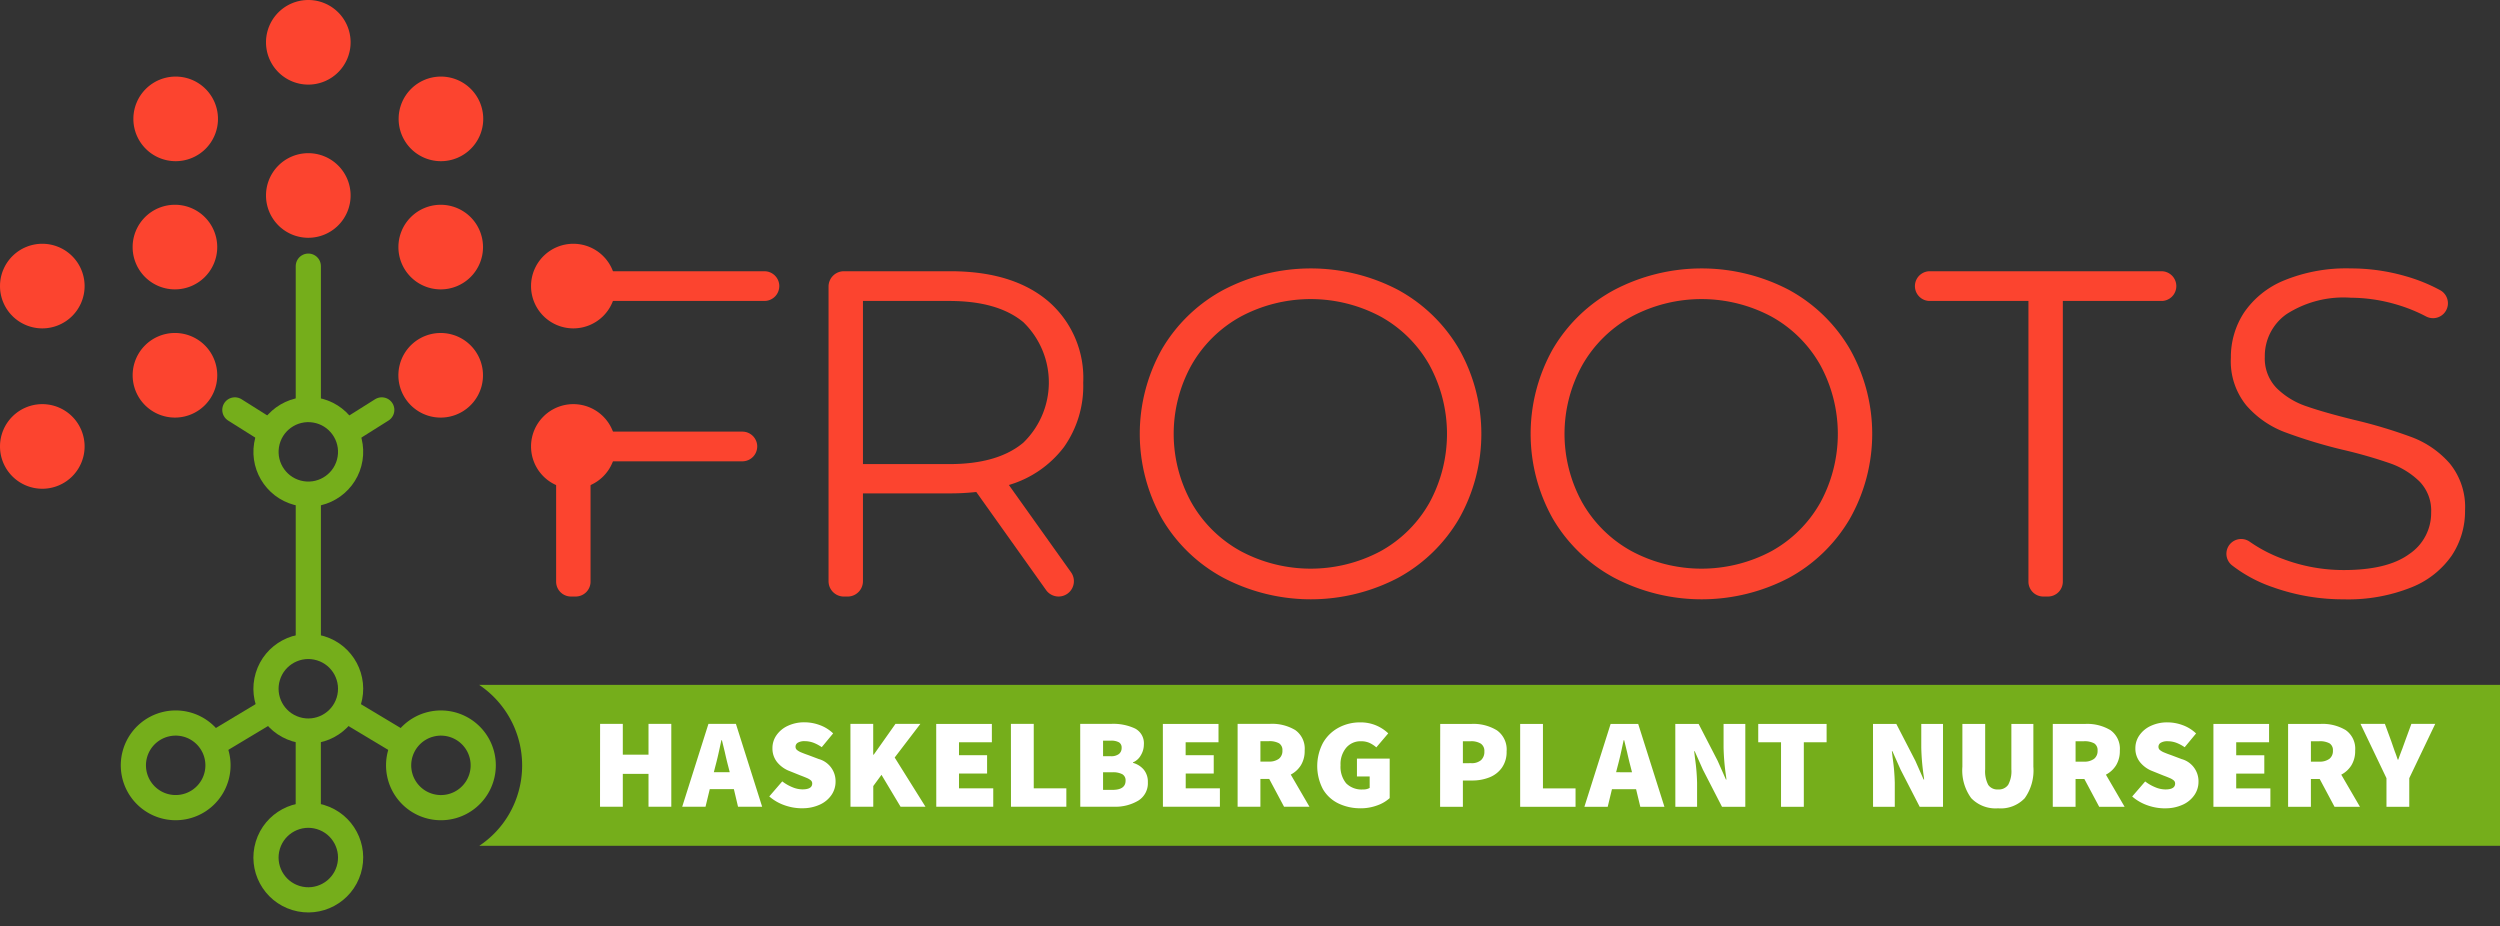 <svg xmlns="http://www.w3.org/2000/svg" width="227.29" height="84.187" viewBox="0 0 227.29 84.187">
  <rect x="0" y="0" width="227.29" height="84.187" fill="#333333" stroke="none"/>
  <g id="Logo_english_CMYK" data-name="Logo english CMYK" transform="translate(113.645 41.38)">
    <g id="Group_1002" data-name="Group 1002" transform="translate(-113.645 -41.38)">
      <line id="Line_353" data-name="Line 353" y1="1.895" x2="3.012" transform="translate(31.697 37.267)" fill="none" stroke="#75ae1b" stroke-linecap="round" stroke-width="2.289"/>
      <line id="Line_354" data-name="Line 354" x1="3.012" y1="1.895" transform="translate(21.352 37.267)" fill="none" stroke="#75ae1b" stroke-linecap="round" stroke-width="2.289"/>
      <line id="Line_355" data-name="Line 355" y2="12.559" transform="translate(28.031 24.196)" fill="none" stroke="#75ae1b" stroke-linecap="round" stroke-width="2.289"/>
      <path id="Path_11705" data-name="Path 11705" d="M109.482,60.827a3.846,3.846,0,1,1-3.846,3.846,3.846,3.846,0,0,1,3.846-3.846" transform="translate(-81.452 -46.901)" fill="#fc442f"/>
      <path id="Path_11706" data-name="Path 11706" d="M109.482,0a3.846,3.846,0,1,1-3.846,3.846A3.846,3.846,0,0,1,109.482,0" transform="translate(-81.452)" fill="#fc442f"/>
      <path id="Path_11707" data-name="Path 11707" d="M56.811,30.41a3.846,3.846,0,1,1-3.846,3.846,3.846,3.846,0,0,1,3.846-3.846" transform="translate(-40.839 -23.448)" fill="#fc442f"/>
      <path id="Path_11708" data-name="Path 11708" d="M162.153,30.41a3.846,3.846,0,1,1-3.846,3.846,3.846,3.846,0,0,1,3.846-3.846" transform="translate(-122.065 -23.448)" fill="#fc442f"/>
      <ellipse id="Ellipse_1280" data-name="Ellipse 1280" cx="3.846" cy="3.846" rx="3.846" ry="3.846" transform="translate(23.234 65.185) rotate(-73.155)" fill="none" stroke="#75ae1b" stroke-width="2.289"/>
      <ellipse id="Ellipse_1281" data-name="Ellipse 1281" cx="3.846" cy="3.846" rx="3.846" ry="3.846" transform="translate(23.234 80.531) rotate(-73.155)" fill="none" stroke="#75ae1b" stroke-width="2.289"/>
      <line id="Line_356" data-name="Line 356" y1="9.538" transform="translate(28.027 65.543)" fill="none" stroke="#75ae1b" stroke-width="2.289"/>
      <path id="Path_11709" data-name="Path 11709" d="M158.82,289.055a3.846,3.846,0,1,1,1.408,5.254A3.846,3.846,0,0,1,158.82,289.055Z" transform="translate(-122.063 -221.396)" fill="none" stroke="#75ae1b" stroke-width="2.289"/>
      <line id="Line_357" data-name="Line 357" x1="7.001" y1="4.197" transform="translate(30.642 64.054)" fill="none" stroke="#75ae1b" stroke-width="2.289"/>
      <path id="Path_11710" data-name="Path 11710" d="M60.14,289.054a3.846,3.846,0,1,1-5.254-1.408A3.847,3.847,0,0,1,60.14,289.054Z" transform="translate(-40.837 -221.396)" fill="none" stroke="#75ae1b" stroke-width="2.289"/>
      <line id="Line_358" data-name="Line 358" y1="4.101" x2="6.832" transform="translate(18.415 64.145)" fill="none" stroke="#75ae1b" stroke-width="2.289"/>
      <circle id="Ellipse_1282" data-name="Ellipse 1282" cx="3.846" cy="3.846" r="3.846" transform="translate(23.618 44.261) rotate(-80.783)" fill="none" stroke="#75ae1b" stroke-width="2.289"/>
      <path id="Path_11711" data-name="Path 11711" d="M158.723,138a3.846,3.846,0,1,1,5.254,1.408A3.847,3.847,0,0,1,158.723,138" transform="translate(-121.988 -101.957)" fill="#fc442f"/>
      <path id="Path_11712" data-name="Path 11712" d="M214.734,96.808a3.846,3.846,0,1,1-3.846,3.846,3.846,3.846,0,0,1,3.846-3.846" transform="translate(-162.608 -74.645)" fill="#fc442f"/>
      <path id="Path_11713" data-name="Path 11713" d="M162.063,89.013a3.846,3.846,0,1,1,3.846-3.846,3.846,3.846,0,0,1-3.846,3.846" transform="translate(-121.995 -62.703)" fill="#fc442f"/>
      <path id="Path_11714" data-name="Path 11714" d="M214.734,160.494a3.846,3.846,0,1,1-3.846,3.846,3.846,3.846,0,0,1,3.846-3.846" transform="translate(-162.608 -123.751)" fill="#fc442f"/>
      <line id="Line_359" data-name="Line 359" y2="15.251" transform="translate(28.031 44.599)" fill="none" stroke="#75ae1b" stroke-width="2.289"/>
      <path id="Path_11715" data-name="Path 11715" d="M56.524,132.231a3.846,3.846,0,1,1-3.846,3.846,3.846,3.846,0,0,1,3.846-3.846" transform="translate(-40.618 -101.958)" fill="#fc442f"/>
      <path id="Path_11716" data-name="Path 11716" d="M3.846,96.808A3.846,3.846,0,1,1,0,100.654a3.846,3.846,0,0,1,3.846-3.846" transform="translate(0 -74.645)" fill="#fc442f"/>
      <path id="Path_11717" data-name="Path 11717" d="M56.517,81.32a3.846,3.846,0,1,1-3.846,3.847,3.847,3.847,0,0,1,3.846-3.847" transform="translate(-40.613 -62.703)" fill="#fc442f"/>
      <path id="Path_11718" data-name="Path 11718" d="M3.846,160.494A3.846,3.846,0,1,1,0,164.34a3.846,3.846,0,0,1,3.846-3.846" transform="translate(0 -123.751)" fill="#fc442f"/>
      <path id="Path_11719" data-name="Path 11719" d="M220.857,170.273h3.128v13.9a1.352,1.352,0,0,1-1.353,1.352h-.423a1.352,1.352,0,0,1-1.353-1.352Z" transform="translate(-170.295 -131.291)" fill="#fc442f"/>
      <path id="Path_11720" data-name="Path 11720" d="M241.168,109.054h0a1.353,1.353,0,0,1-1.353,1.352H222.24a1.352,1.352,0,1,1,0-2.7h17.576a1.353,1.353,0,0,1,1.353,1.352" transform="translate(-170.318 -83.045)" fill="#fc442f"/>
      <path id="Path_11721" data-name="Path 11721" d="M239.161,172.74h0a1.353,1.353,0,0,1-1.353,1.353H222.241a1.352,1.352,0,1,1,0-2.7h15.568a1.352,1.352,0,0,1,1.353,1.352" transform="translate(-170.318 -132.151)" fill="#fc442f"/>
      <path id="Path_11722" data-name="Path 11722" d="M340.018,125.237h-7.857V110.406h7.857q4.393,0,6.719,1.923a7.626,7.626,0,0,1,0,10.964q-2.323,1.946-6.719,1.944m5.41,1.9a9.717,9.717,0,0,0,5.005-3.444,9.618,9.618,0,0,0,1.754-5.852,9.2,9.2,0,0,0-3.211-7.437q-3.211-2.7-8.872-2.7h-9.678a1.393,1.393,0,0,0-1.393,1.393v26.79a1.393,1.393,0,0,0,1.393,1.393h.342a1.393,1.393,0,0,0,1.393-1.393V127.9H340.1a21.823,21.823,0,0,0,2.365-.126l6.346,8.918a1.393,1.393,0,1,0,2.27-1.616Z" transform="translate(-253.705 -83.044)" fill="#fc442f"/>
      <path id="Path_11723" data-name="Path 11723" d="M478.975,127.917a11.446,11.446,0,0,1-4.438,4.395,13.5,13.5,0,0,1-12.7,0,11.546,11.546,0,0,1-4.477-4.395,12.895,12.895,0,0,1,0-12.546,11.546,11.546,0,0,1,4.477-4.395,13.5,13.5,0,0,1,12.7,0,11.446,11.446,0,0,1,4.438,4.395,13.069,13.069,0,0,1,0,12.546m2.7-13.985a14.386,14.386,0,0,0-5.557-5.385,17.125,17.125,0,0,0-15.886.018,14.354,14.354,0,0,0-5.579,5.389,15.745,15.745,0,0,0,0,15.38,14.325,14.325,0,0,0,5.579,5.385,17.113,17.113,0,0,0,15.886.021,14.386,14.386,0,0,0,5.557-5.385,15.68,15.68,0,0,0,0-15.423" transform="translate(-349.024 -82.198)" fill="#fc442f"/>
      <path id="Path_11724" data-name="Path 11724" d="M634.18,127.917a11.465,11.465,0,0,1-4.437,4.395,13.5,13.5,0,0,1-12.7,0,11.549,11.549,0,0,1-4.478-4.395,12.9,12.9,0,0,1,0-12.546,11.549,11.549,0,0,1,4.478-4.395,13.5,13.5,0,0,1,12.7,0,11.465,11.465,0,0,1,4.438,4.395,13.069,13.069,0,0,1,0,12.546m2.7-13.985a14.356,14.356,0,0,0-5.554-5.385,17.125,17.125,0,0,0-15.886.018,14.349,14.349,0,0,0-5.579,5.389,15.745,15.745,0,0,0,0,15.38,14.321,14.321,0,0,0,5.579,5.385,17.112,17.112,0,0,0,15.886.021,14.356,14.356,0,0,0,5.554-5.385,15.662,15.662,0,0,0,0-15.423" transform="translate(-468.697 -82.198)" fill="#fc442f"/>
      <path id="Path_11725" data-name="Path 11725" d="M770.534,110.411h-9.042a1.352,1.352,0,0,1,0-2.7H782.7a1.352,1.352,0,0,1,0,2.7H773.66v25.52a1.352,1.352,0,0,1-1.352,1.352h-.423a1.352,1.352,0,0,1-1.352-1.352Z" transform="translate(-586.116 -83.049)" fill="#fc442f"/>
      <path id="Path_11726" data-name="Path 11726" d="M888.512,135.626a12.806,12.806,0,0,1-3.866-2.05,1.342,1.342,0,0,1,1.626-2.133,13.172,13.172,0,0,0,3.064,1.585,15.588,15.588,0,0,0,5.493.993q3.971,0,5.957-1.458a4.49,4.49,0,0,0,1.986-3.781,3.785,3.785,0,0,0-1.077-2.831,7.287,7.287,0,0,0-2.641-1.627,42.828,42.828,0,0,0-4.352-1.246,45.557,45.557,0,0,1-5.324-1.627,8.727,8.727,0,0,1-3.4-2.387,6.344,6.344,0,0,1-1.415-4.352,7.377,7.377,0,0,1,1.183-4.077,8.105,8.105,0,0,1,3.634-2.936,14.878,14.878,0,0,1,6.084-1.1,17.906,17.906,0,0,1,4.965.7,15.277,15.277,0,0,1,3.159,1.277,1.355,1.355,0,0,1-1.293,2.382,14.472,14.472,0,0,0-2.69-1.082,14.844,14.844,0,0,0-4.141-.613,9.558,9.558,0,0,0-5.852,1.5,4.653,4.653,0,0,0-1.964,3.866,3.856,3.856,0,0,0,1.077,2.852,7.062,7.062,0,0,0,2.7,1.648q1.626.57,4.373,1.246a44.1,44.1,0,0,1,5.26,1.584,8.637,8.637,0,0,1,3.4,2.366,6.263,6.263,0,0,1,1.395,4.289,7.281,7.281,0,0,1-1.2,4.077,8.1,8.1,0,0,1-3.7,2.915,15.448,15.448,0,0,1-6.126,1.077,18.991,18.991,0,0,1-6.317-1.056" transform="translate(-681.741 -82.195)" fill="#fc442f"/>
      <path id="Path_11727" data-name="Path 11727" d="M374.017,286.615V271.987H190.292a8.822,8.822,0,0,1,2.746,11.7,8.674,8.674,0,0,1-2.739,2.93Z" transform="translate(-146.727 -209.719)" fill="#75ae1b"/>
      <path id="Path_11728" data-name="Path 11728" d="M400.721,294.545h2.072v-2.6l2.361-4.938h-2.169l-.578,1.576q-.205.568-.241.672-.193.487-.373,1.009h-.048q-.073-.22-.138-.406t-.127-.336l-.325-.939-.578-1.576h-2.217l2.361,4.938Zm-6.87-5.958h.747a1.832,1.832,0,0,1,.946.191.722.722,0,0,1,.307.666.893.893,0,0,1-.319.742,1.469,1.469,0,0,1-.934.255h-.747Zm4.458,5.958-1.7-2.921a2.375,2.375,0,0,0,.928-.858,2.462,2.462,0,0,0,.337-1.321,2.066,2.066,0,0,0-.862-1.872,4.1,4.1,0,0,0-2.271-.562h-2.964v7.534h2.072v-2.527h.8l1.349,2.527Zm-13.322,0h5.18v-1.669h-3.108v-1.345h2.554v-1.669h-2.554V288.68h2.988v-1.669h-5.06Zm-4.416.139a3.756,3.756,0,0,0,1.632-.33,2.562,2.562,0,0,0,1.06-.881,2.118,2.118,0,0,0,.367-1.2,2.086,2.086,0,0,0-1.53-2.063l-.952-.359q-.338-.116-.614-.232a1.524,1.524,0,0,1-.41-.232.368.368,0,0,1-.133-.29.419.419,0,0,1,.217-.377,1.15,1.15,0,0,1,.6-.134,2.3,2.3,0,0,1,.789.134,3.567,3.567,0,0,1,.777.411l1.036-1.252a3.442,3.442,0,0,0-1.211-.753,4.006,4.006,0,0,0-1.391-.255,3.5,3.5,0,0,0-1.5.313,2.546,2.546,0,0,0-1.042.852,2.023,2.023,0,0,0-.374,1.176,1.973,1.973,0,0,0,.44,1.3,2.68,2.68,0,0,0,1.138.8l.976.394q.313.116.566.226a1.385,1.385,0,0,1,.373.22.368.368,0,0,1,.12.284q0,.533-.891.533a2.422,2.422,0,0,1-.916-.2,3.946,3.946,0,0,1-.915-.527l-1.181,1.368a4.221,4.221,0,0,0,1.4.806,4.766,4.766,0,0,0,1.56.272m-8.107-6.1h.747a1.832,1.832,0,0,1,.946.191.722.722,0,0,1,.307.666.893.893,0,0,1-.319.742,1.469,1.469,0,0,1-.934.255h-.747Zm4.458,5.958-1.7-2.921a2.377,2.377,0,0,0,.928-.858,2.462,2.462,0,0,0,.337-1.321,2.066,2.066,0,0,0-.861-1.872,4.1,4.1,0,0,0-2.271-.562h-2.964v7.534h2.072v-2.527h.8l1.349,2.527Zm-11.5.139a3,3,0,0,0,2.422-.922,4.349,4.349,0,0,0,.783-2.857v-3.894h-2v4.126a2.583,2.583,0,0,1-.289,1.408,1.03,1.03,0,0,1-.916.423,1,1,0,0,1-.9-.417,2.67,2.67,0,0,1-.277-1.414v-4.126h-2.072v3.894a4.28,4.28,0,0,0,.8,2.851,3.066,3.066,0,0,0,2.452.927m-11.374-.139h1.976v-2.179a18.549,18.549,0,0,0-.193-2.26l-.072-.615h.048l.747,1.681,1.735,3.373h2.12v-7.534h-1.976v2.179a20.717,20.717,0,0,0,.2,2.411q.048.336.06.464h-.048l-.747-1.692-1.735-3.361h-2.12Zm-8.366,0h2.072V288.68h2.072v-1.669h-6.216v1.669h2.072Zm-9.608,0h1.976v-2.179a18.546,18.546,0,0,0-.193-2.26l-.072-.615h.048l.747,1.681,1.735,3.373h2.12v-7.534h-1.976v2.179a20.71,20.71,0,0,0,.2,2.411q.048.336.06.464h-.048l-.747-1.692-1.735-3.361h-2.12Zm-5.386-3.141.133-.522q.217-.788.482-2.063l.072-.325h.048l.265,1.089q.157.707.313,1.3l.133.522Zm2.2,3.141h2.193l-2.385-7.534h-2.506l-2.385,7.534h2.12l.386-1.6h2.193Zm-10.923,0h5.036v-1.669h-2.964v-5.865h-2.072Zm-5.207-3.964v-1.994h.7a1.643,1.643,0,0,1,.934.22.8.8,0,0,1,.319.707,1.02,1.02,0,0,1-.3.788,1.291,1.291,0,0,1-.9.278Zm-2.072,3.964h2.072v-2.388h.843a4.187,4.187,0,0,0,1.566-.284,2.514,2.514,0,0,0,1.138-.881,2.472,2.472,0,0,0,.428-1.478,2.134,2.134,0,0,0-.88-1.918,4.086,4.086,0,0,0-2.3-.585H314.69Zm-7.233.139a4.335,4.335,0,0,0,1.506-.261,3.335,3.335,0,0,0,1.144-.666v-3.593H307.12v1.623h1.157v1.043a1.11,1.11,0,0,1-.6.139,1.972,1.972,0,0,1-1.542-.562,2.376,2.376,0,0,1-.506-1.64,2.32,2.32,0,0,1,.518-1.594,1.7,1.7,0,0,1,1.337-.585,1.874,1.874,0,0,1,.753.139,2.6,2.6,0,0,1,.645.417l1.084-1.275a3.674,3.674,0,0,0-1.1-.719,3.631,3.631,0,0,0-1.452-.278,4.083,4.083,0,0,0-1.952.475,3.586,3.586,0,0,0-1.422,1.374,4.519,4.519,0,0,0-.012,4.225,3.281,3.281,0,0,0,1.416,1.3,4.568,4.568,0,0,0,2.018.435m-9.118-6.1h.747a1.831,1.831,0,0,1,.946.191.722.722,0,0,1,.307.666.893.893,0,0,1-.319.742,1.469,1.469,0,0,1-.934.255h-.747Zm4.458,5.958-1.7-2.921a2.377,2.377,0,0,0,.928-.858,2.463,2.463,0,0,0,.337-1.321,2.066,2.066,0,0,0-.861-1.872,4.1,4.1,0,0,0-2.271-.562h-2.964v7.534h2.072v-2.527h.8l1.349,2.527Zm-13.322,0h5.18v-1.669h-3.108v-1.345H294.1v-1.669h-2.554V288.68h2.988v-1.669h-5.06Zm-5.442-1.53v-1.6h.843a1.791,1.791,0,0,1,.915.18.636.636,0,0,1,.289.585q0,.834-1.2.835Zm0-3.06v-1.414h.7a1.446,1.446,0,0,1,.747.151.542.542,0,0,1,.241.5.688.688,0,0,1-.247.562,1.148,1.148,0,0,1-.741.2Zm-2.072,4.59h3.06a4.038,4.038,0,0,0,2.217-.556,1.852,1.852,0,0,0,.867-1.669,1.714,1.714,0,0,0-.374-1.147,1.956,1.956,0,0,0-.976-.614v-.046a1.457,1.457,0,0,0,.711-.643,1.9,1.9,0,0,0,.277-.979,1.51,1.51,0,0,0-.8-1.455,4.652,4.652,0,0,0-2.169-.423h-2.819Zm-6.3,0H280.7v-1.669h-2.964v-5.865H275.66Zm-6.792,0h5.18v-1.669H270.94v-1.345h2.554v-1.669H270.94V288.68h2.988v-1.669h-5.06Zm-7.8,0h2.072v-1.878l.747-1.02,1.735,2.9h2.265l-2.8-4.474,2.337-3.06h-2.265l-1.976,2.8h-.048v-2.8h-2.072Zm-4.416.139a3.757,3.757,0,0,0,1.633-.33,2.564,2.564,0,0,0,1.06-.881,2.119,2.119,0,0,0,.367-1.2,2.086,2.086,0,0,0-1.53-2.063l-.952-.359q-.337-.116-.614-.232a1.53,1.53,0,0,1-.41-.232.369.369,0,0,1-.133-.29.419.419,0,0,1,.217-.377,1.15,1.15,0,0,1,.6-.134,2.3,2.3,0,0,1,.789.134,3.573,3.573,0,0,1,.777.411l1.036-1.252a3.44,3.44,0,0,0-1.211-.753,4.008,4.008,0,0,0-1.392-.255,3.5,3.5,0,0,0-1.5.313,2.546,2.546,0,0,0-1.042.852,2.023,2.023,0,0,0-.373,1.176,1.972,1.972,0,0,0,.44,1.3,2.678,2.678,0,0,0,1.139.8l.976.394q.313.116.566.226a1.388,1.388,0,0,1,.374.22.368.368,0,0,1,.12.284q0,.533-.892.533a2.423,2.423,0,0,1-.916-.2,3.955,3.955,0,0,1-.915-.527l-1.181,1.368a4.217,4.217,0,0,0,1.4.806,4.765,4.765,0,0,0,1.56.272m-8-3.28.133-.522q.217-.788.482-2.063l.072-.325h.048l.265,1.089q.156.707.313,1.3l.133.522Zm2.2,3.141h2.193l-2.385-7.534H248.16l-2.385,7.534h2.12l.386-1.6h2.193Zm-12.548,0h2.072v-2.99h2.337v2.99h2.072v-7.534h-2.072v2.8h-2.337v-2.8H238.31Z" transform="translate(-183.752 -221.196)" fill="#fff"/>
    </g>
  </g>
</svg>
